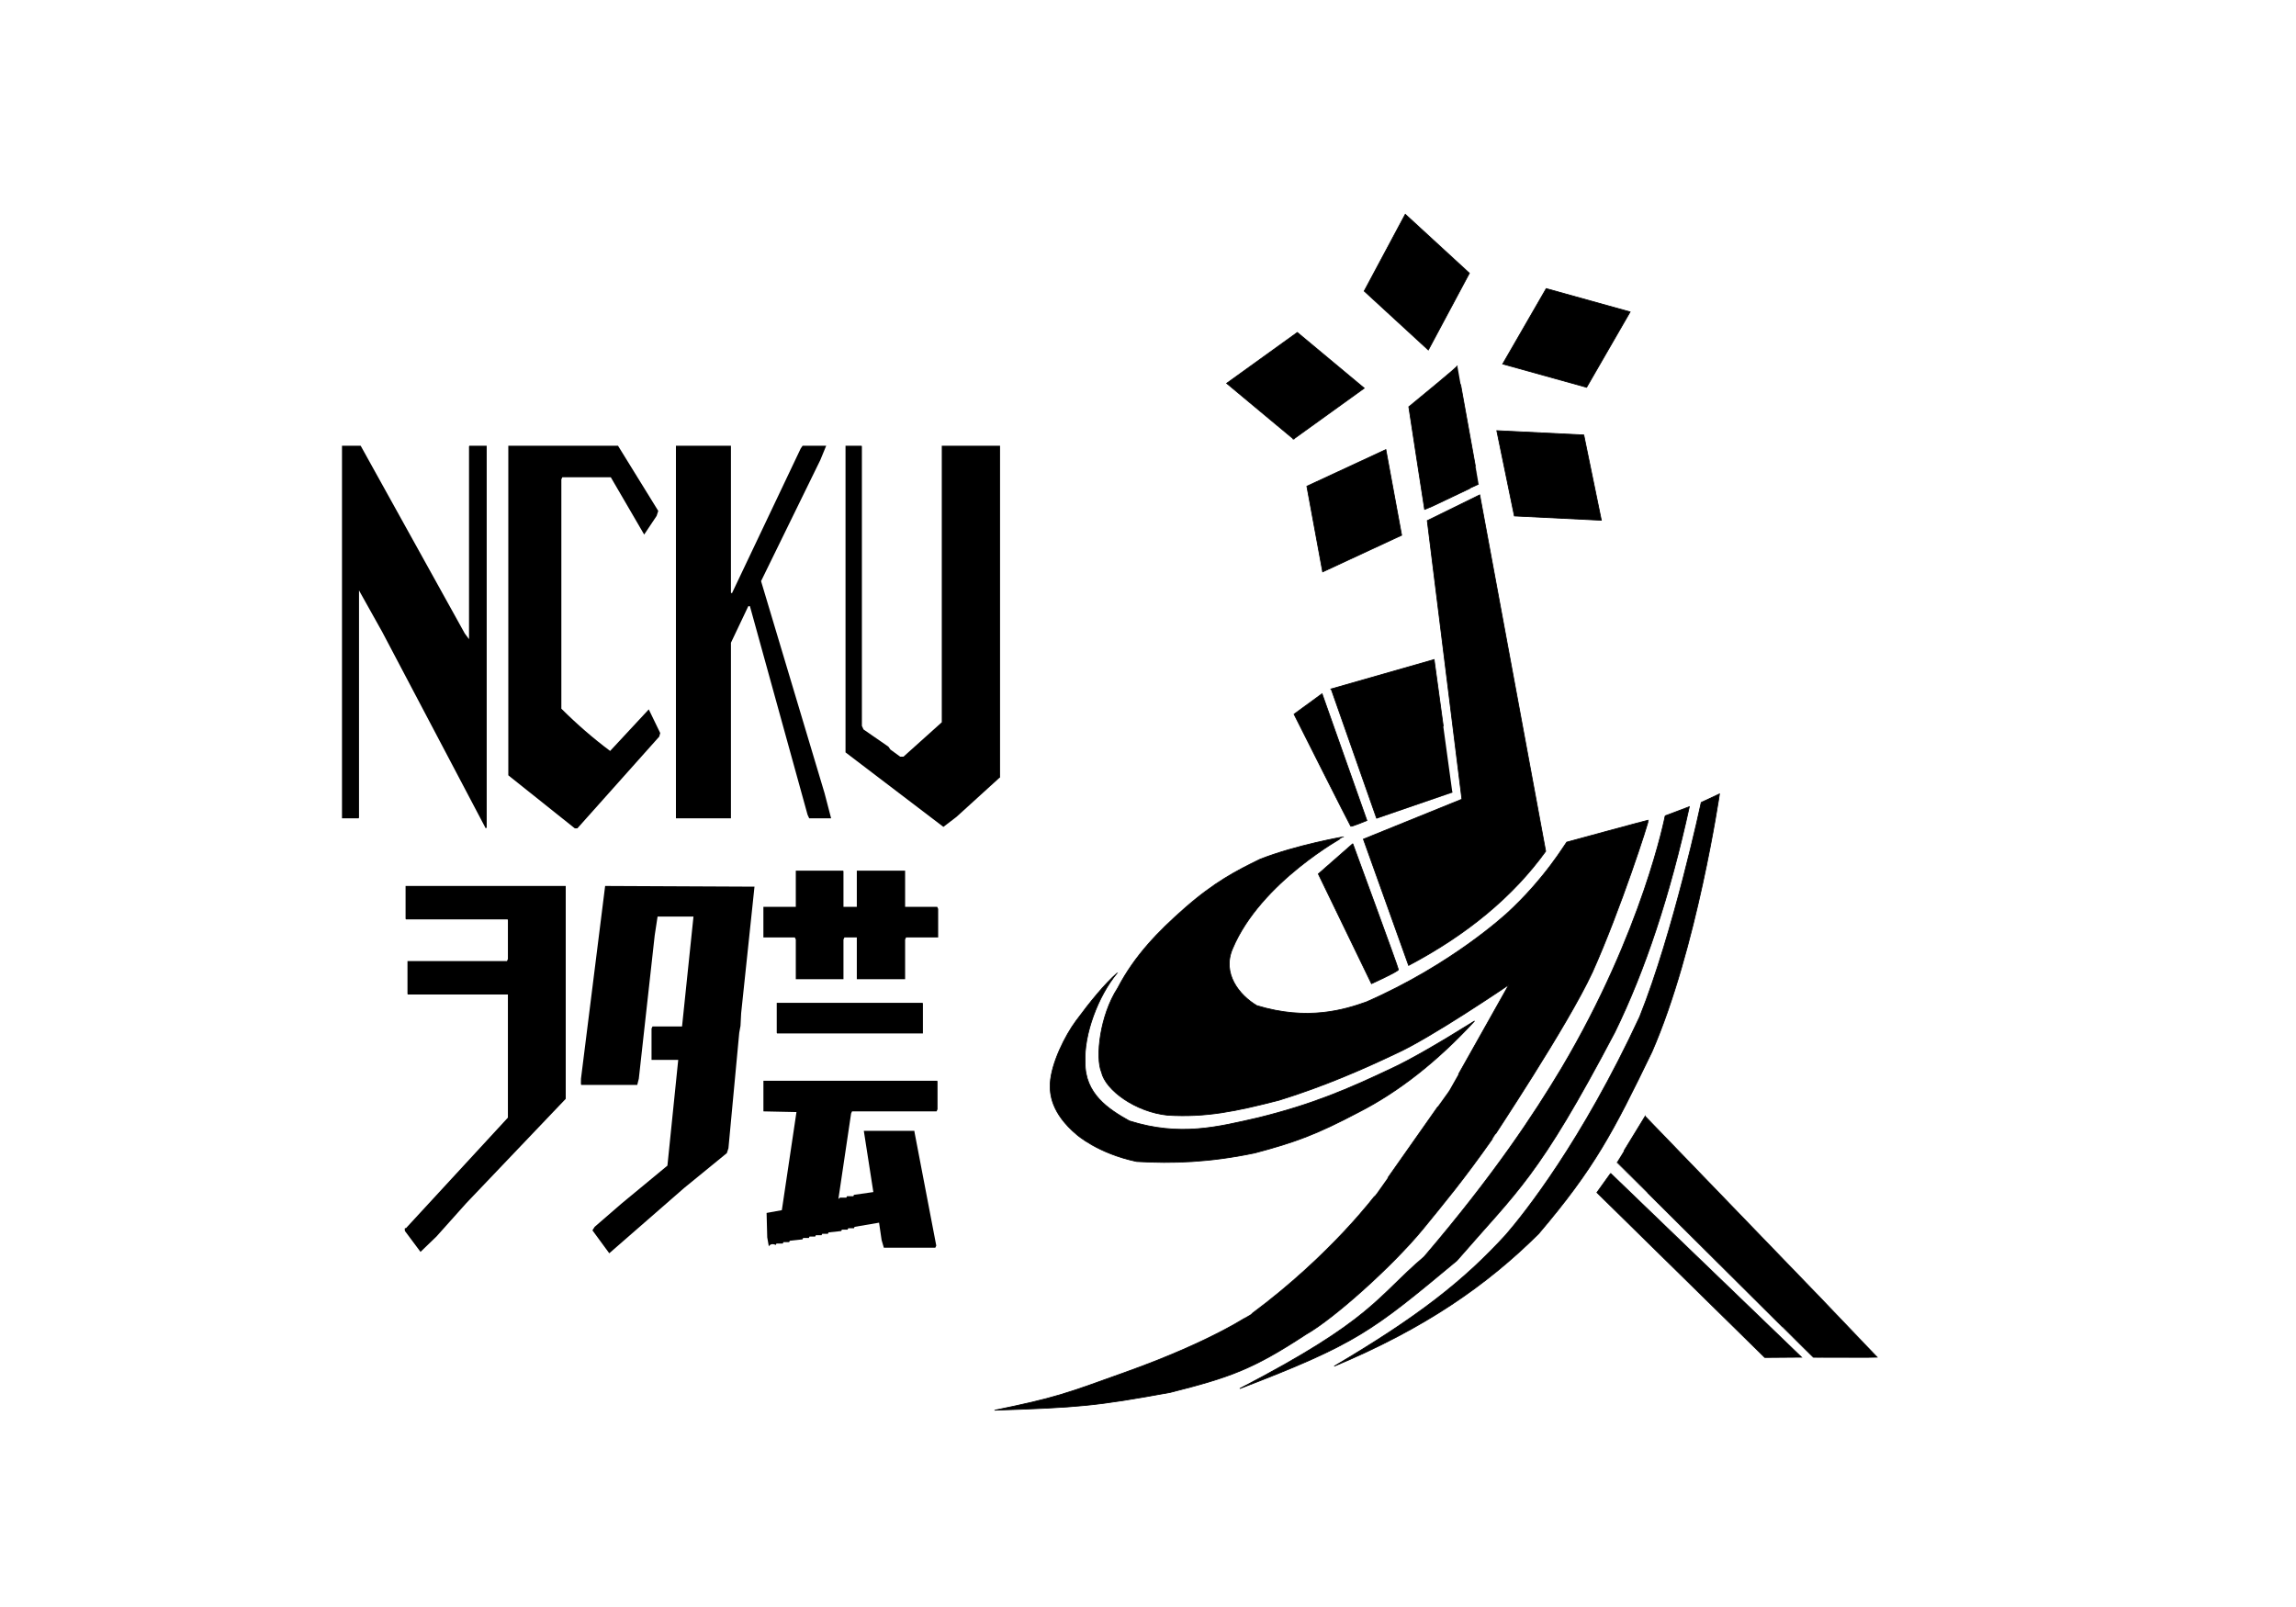 <svg id="svgcontent" width="300mm" height="210mm" viewBox="0 0 3000 2100" xmlns="http://www.w3.org/2000/svg" xmlns:svg="http://www.w3.org/2000/svg" data-top="-1079" data-left="-1181" data-zoom="0.174" data-en_af="false" data-en_diode="false" data-rotary_mode="false" data-engrave_dpi="medium">

 <g class="layer" data-color="#000000" data-speed="20" data-strength="15" data-repeat="1" data-height="-3" data-zstep="0" data-diode="0">
  <title>預設圖層</title>
  <filter id="filter#000000" filterUnits="objectBoundingBox" primitiveUnits="userSpaceOnUse" color-interpolation-filters="sRGB">
   <feColorMatrix type="matrix" values="1 0 0 0 0, 0 1 0 0 0, 0 0 1 0 0, 0 0 0 1 0"/>
  </filter>
  <g style="cursor: move;" data-original-layer="預設圖層" data-color="rgb(0%,0%,0%)" id="svg_38">
   <path stroke="#000000" d="m1782.488,380.35l53.665,-100.352l83.791,77.007l-53.665,100.355l-83.791,-77.01z" stroke-miterlimit="4" fill="#000000" id="svg_39" vector-effect="non-scaling-stroke"/>
   <path stroke="#000000" d="m2020.314,377.096l109.645,30.478l-56.873,98.574l-109.645,-30.478l56.873,-98.574z" stroke-miterlimit="4" fill="#000000" id="svg_40" vector-effect="non-scaling-stroke"/>
   <path stroke="#000000" d="m1690.193,573.759l-87.439,-72.839l92.354,-66.497l87.435,72.839l-92.351,66.497l0,-0z" stroke-miterlimit="4" fill="#000000" id="svg_41" vector-effect="non-scaling-stroke"/>
   <path stroke="#000000" d="m1831.423,699.437l-103.229,47.899l-20.629,-111.919l103.233,-47.899l20.625,111.919z" stroke-miterlimit="4" fill="#000000" id="svg_42" vector-effect="non-scaling-stroke"/>
   <path stroke="#000000" d="m2069.42,568.403l22.937,111.465l-113.665,-5.601l-22.937,-111.469l113.665,5.604z" stroke-miterlimit="4" fill="#000000" id="svg_43" vector-effect="non-scaling-stroke"/>
   <path stroke="#000000" d="m1840.77,531.625c63.549,-52.235 63.549,-53.103 63.352,-53.531c-0.197,-0.429 28.053,155.387 27.857,154.958c-0.197,-0.429 -70.32,33.51 -70.517,33.082c-0.197,-0.429 -20.696,-134.508 -20.696,-134.508l0.004,0l0,0z" stroke-miterlimit="4" fill="#000000" id="svg_44" vector-effect="non-scaling-stroke"/>
   <path stroke="#000000" d="m1864.898,680.357l68.552,-33.651l86.174,465.721c-42.446,58.809 -102.144,108.535 -179.094,149.178c-12.815,-35.555 -32.512,-90.566 -59.097,-165.028c0,0 128.718,-52.189 128.718,-52.189c0,0 -15.084,-121.342 -45.253,-364.027l0,-0.004z" stroke-miterlimit="4" fill="#000000" id="svg_45" vector-effect="non-scaling-stroke"/>
   <path stroke="#000000" d="m1767.561,1102.544l-45.007,39.48l69.452,143.43c0,0 35.193,-16.079 35.193,-18.342c0,-2.266 -59.638,-164.568 -59.638,-164.568l0,0z" stroke-miterlimit="4" fill="#000000" id="svg_46" vector-effect="non-scaling-stroke"/>
   <path stroke="#000000" d="m1739.325,900.312c0,0 134.543,-38.44 134.543,-38.44c0,0 23.798,173.901 23.802,173.753c0.004,-0.098 -32.948,11.24 -98.855,34.013c-39.663,-112.885 -59.494,-169.326 -59.494,-169.326l0.004,0z" stroke-miterlimit="4" fill="#000000" id="svg_47" vector-effect="non-scaling-stroke"/>
   <path stroke="#000000" d="m1690.815,933.264l36.616,-26.69l58.577,165.664c0,0 -20.141,8.387 -21.058,7.47c-0.914,-0.914 -74.136,-146.444 -74.136,-146.444l0,0z" stroke-miterlimit="4" fill="#000000" id="svg_48" vector-effect="non-scaling-stroke"/>
   <path stroke="#000000" d="m1299.943,1842.812c78.437,-16.044 92.65,-21.486 169.301,-49.16c117.653,-41.936 166.17,-77.098 166.121,-76.683c105.127,-78.018 163.149,-157.151 163.099,-156.733c-0.049,0.415 95.074,-135.246 95.028,-134.828c-0.049,0.415 77.983,-138.489 77.983,-138.489c0,0 -102.808,70.028 -148.528,90.32c-40.429,19.206 -92.389,42.193 -151.733,60.506c-57.126,14.687 -95.26,22.555 -145.306,19.624c-42.129,-4.231 -81.367,-32.797 -86.652,-56.325c-8.187,-19.339 -2.02,-74.188 21.205,-109.909c22.347,-42.892 53.633,-74.417 86.233,-103.212c40.116,-35.39 68.939,-50.081 99.821,-65.13c48.127,-18.812 108.384,-29.09 108.943,-29.276c0.555,-0.186 -108.113,58.714 -144.832,145.858c-14.392,32.67 8.644,61.17 31.557,74.744c66.588,20.214 114.456,5.411 143.113,-4.772c112.386,-49.178 182.27,-114.793 182.825,-114.983c50.611,-45.984 78.289,-93.623 78.844,-93.809c0.555,-0.186 105.538,-28.77 106.771,-28.77c1.237,0 -36.335,116.81 -73.057,198.627c-32.46,70.106 -131.068,217.738 -130.513,217.551c-38.851,55.193 -63.408,84.354 -91.233,118.553c-39.831,48.387 -116.381,116.866 -152.453,137.203c-69.719,45.801 -99.67,56.191 -177.432,75.875c-98.134,17.902 -120.369,19.652 -229.108,23.215l0,0.004l-0,0z" stroke-miterlimit="4" fill="#000000" id="svg_49" vector-effect="non-scaling-stroke"/>
   <path stroke="#000000" d="m1459.55,1271.694c-24.905,30.067 -43.528,80.151 -41.739,116.434c-0.524,41.131 30.33,61.349 57.843,76.669c66.237,20.903 116.012,7.758 168.008,-4.048c72.017,-17.723 118.335,-37.906 174.28,-64.375c23.725,-10.987 59.965,-31.704 108.721,-62.147c-48.282,52.449 -98.595,92.087 -150.931,118.915c-55.819,29.424 -82.962,39.347 -136.114,53.514c-59.35,12.396 -107.316,13.956 -154.533,11.184c-50.759,-10.738 -77.635,-34.817 -77.927,-34.933c-33.935,-28.447 -35.527,-53.784 -34.933,-67.179c1.479,-26.676 19.708,-62.73 33.581,-81.437c18.299,-24.905 38.05,-48.957 53.749,-62.597l-0.004,0l0,0z" stroke-miterlimit="4" fill="#000000" id="svg_50" vector-effect="non-scaling-stroke"/>
   <path stroke="#000000" d="m2175.746,1066.082l31.56,-11.887c-25.176,115.327 -57.632,213.577 -97.361,294.748c-100.446,190.851 -126.339,205.988 -206.399,298.469c-111.111,92.481 -130.924,108.644 -283.669,167.186c174.291,-90.485 178.331,-119.023 240.851,-172.253c91.497,-107.045 143.985,-186.954 179.596,-246.392c106.546,-179.582 135.422,-329.871 135.422,-329.871l0,0z" stroke-miterlimit="4" fill="#000000" id="svg_51" vector-effect="non-scaling-stroke"/>
   <path stroke="#000000" d="m2222.851,1048.612l23.858,-11.138c0,0 -29.596,202.488 -88.215,336.996c-50.871,105.208 -75.134,151.866 -148.075,237.72c-67.941,67.534 -149.224,123.932 -267.13,173.142c108.605,-64.044 169.312,-111.399 224.617,-172.112c23.661,-27.403 98.609,-121.023 174.54,-284.512c44.206,-110.411 80.404,-280.095 80.404,-280.095l0,-0z" stroke-miterlimit="4" fill="#000000" id="svg_52" vector-effect="non-scaling-stroke"/>
   <path stroke="#000000" d="m2149.565,1458.76c202.583,209.744 303.816,314.705 303.701,314.885c-0.176,0.267 -83.851,-0.102 -84.027,0.165c-0.176,0.267 -256.318,-255.092 -256.49,-254.825c-0.116,0.179 12.157,-19.898 36.817,-60.225z" stroke-miterlimit="4" fill="#000000" id="svg_53" vector-effect="non-scaling-stroke"/>
   <path stroke="#000000" d="m2104.47,1533.346l249.41,240.208l-47.987,0.376l-219.371,-215.549l17.948,-25.032l0,-0.004l0,0z" stroke-miterlimit="4" fill="#000000" id="svg_54" vector-effect="non-scaling-stroke"/>
  </g>
  <path vector-effect="non-scaling-stroke" data-original-layer="預設圖層" data-ratiofixed="false" d="m446.857,582.443l24.383,0l136.034,245.318l5.561,7.491l0,-251.873l0.428,-0.936l22.672,0l0,499.064l-1.283,0.936l-135.178,-256.554l-30.372,-54.307l0,296.817l-0.428,0.936l-21.817,0l0,-486.891zm217.311,0l143.306,0l52.617,85.206l-2.139,6.554l-16.256,24.345l-43.633,-74.906l-63.311,0l-1.283,2.809l0,299.625q30.629,30.524 63.739,55.243l50.478,-54.307l14.972,30.899l-1.283,4.682l-106.945,119.85l-3.422,0l-86.839,-69.288l0,-430.712zm219.022,0l71.867,0l0,191.948l1.283,0.936l89.833,-189.139l2.567,-3.745l30.8,0l-7.7,18.727l-77.428,158.24l82.989,277.154l8.556,32.772l-28.661,0l-2.139,-4.682l-75.289,-272.472l-2.139,0l-22.672,47.753l0,229.401l-71.867,0l0,-486.891zm221.589,0l20.961,0l0.428,0.936l0,365.169l2.139,4.682l32.511,22.472l2.567,3.745l12.833,9.363l4.278,0l50.05,-44.944l0,-361.423l76.145,0l0,433.521l-1.283,0.936l-55.611,50.562l-17.111,13.109l-127.906,-97.378l0,-400.749z" fill="#000000" id="svg_7"/>
  <path vector-effect="non-scaling-stroke" data-nodeTypes="{&quot;0&quot;:0,&quot;1&quot;:0,&quot;2&quot;:0,&quot;3&quot;:0,&quot;4&quot;:0,&quot;5&quot;:0,&quot;6&quot;:0,&quot;7&quot;:0,&quot;8&quot;:0,&quot;9&quot;:0,&quot;10&quot;:0,&quot;11&quot;:0,&quot;12&quot;:0,&quot;13&quot;:0,&quot;14&quot;:0,&quot;15&quot;:0,&quot;16&quot;:0,&quot;17&quot;:0,&quot;18&quot;:0,&quot;19&quot;:0,&quot;20&quot;:0,&quot;21&quot;:0,&quot;22&quot;:0,&quot;23&quot;:0,&quot;24&quot;:0,&quot;25&quot;:0,&quot;26&quot;:0,&quot;27&quot;:0,&quot;28&quot;:0,&quot;29&quot;:0,&quot;30&quot;:0,&quot;31&quot;:0,&quot;32&quot;:0,&quot;33&quot;:0,&quot;34&quot;:0,&quot;35&quot;:0,&quot;36&quot;:0,&quot;37&quot;:0,&quot;38&quot;:0,&quot;39&quot;:0,&quot;40&quot;:0,&quot;41&quot;:0,&quot;42&quot;:0,&quot;43&quot;:0,&quot;44&quot;:0,&quot;45&quot;:0,&quot;46&quot;:0,&quot;47&quot;:0,&quot;48&quot;:0,&quot;49&quot;:0,&quot;50&quot;:0,&quot;51&quot;:0,&quot;52&quot;:0,&quot;53&quot;:0,&quot;54&quot;:0,&quot;55&quot;:0,&quot;56&quot;:0,&quot;57&quot;:0,&quot;58&quot;:0,&quot;59&quot;:0,&quot;60&quot;:0,&quot;61&quot;:0,&quot;62&quot;:0,&quot;63&quot;:0,&quot;64&quot;:0,&quot;65&quot;:0,&quot;66&quot;:0,&quot;67&quot;:0,&quot;68&quot;:0,&quot;69&quot;:0,&quot;70&quot;:0,&quot;71&quot;:0,&quot;72&quot;:0,&quot;73&quot;:0,&quot;74&quot;:0,&quot;75&quot;:0,&quot;76&quot;:0,&quot;77&quot;:0,&quot;78&quot;:0,&quot;79&quot;:0,&quot;80&quot;:0,&quot;81&quot;:0,&quot;82&quot;:0,&quot;83&quot;:0,&quot;84&quot;:0,&quot;85&quot;:0,&quot;86&quot;:0,&quot;87&quot;:0,&quot;88&quot;:0,&quot;89&quot;:0,&quot;90&quot;:0,&quot;91&quot;:0,&quot;92&quot;:0,&quot;93&quot;:0,&quot;94&quot;:0,&quot;95&quot;:0,&quot;96&quot;:0,&quot;97&quot;:0,&quot;98&quot;:0,&quot;99&quot;:0,&quot;100&quot;:0,&quot;101&quot;:0,&quot;102&quot;:0,&quot;103&quot;:0,&quot;104&quot;:0,&quot;105&quot;:0,&quot;106&quot;:0,&quot;107&quot;:0,&quot;108&quot;:0,&quot;109&quot;:0,&quot;110&quot;:0,&quot;111&quot;:0,&quot;112&quot;:0,&quot;113&quot;:0,&quot;114&quot;:0,&quot;115&quot;:0,&quot;116&quot;:0,&quot;117&quot;:0,&quot;118&quot;:0,&quot;119&quot;:0,&quot;120&quot;:0,&quot;121&quot;:0,&quot;122&quot;:0,&quot;123&quot;:0,&quot;124&quot;:0,&quot;125&quot;:0}" data-segInfo="{&quot;34&quot;:0,&quot;73&quot;:0,&quot;128&quot;:0}" data-original-layer="預設圖層" data-ratiofixed="false" d="m1039.815,1137.765l61.867,0l0.415,0.909l0,46.364l17.439,0l0,-47.273l63.112,0l0,47.273l41.937,0l1.246,2.727l0,37.273l-41.937,0l-1.246,2.727l0,51.818l-63.112,0l0,-54.545l-16.193,0l-1.246,2.727l0,51.818l-62.282,0l0,-51.818l-1.246,-2.727l-41.106,0l0,-40l42.352,0l0,-47.273zm-509.882,20l209.268,0l0,278.182l-129.962,136.364l-39.03,43.636l-20.761,20l-20.345,-27.273q-0.913,-4.909 1.246,-3.636l133.284,-144.545l0,-160.909l-130.792,0l-0.415,-0.909l0,-42.727l129.962,0l1.246,-2.727l0,-50.909l-0.415,-0.909l-132.868,0l-0.415,-0.909l0,-42.727zm260.754,0l195.15,0.909l-17.439,165.455l-0.83,16.364l-1.661,9.091l-14.117,150.909l-2.076,6.364l-55.639,45.455l-97.99,85.455l-22.006,-30l2.906,-4.545l35.708,-30.909l59.376,-49.091l14.117,-138.182l-34.878,0l0,-40.909l1.246,-2.727l38.615,0l14.948,-143.636l-46.919,0l-0.415,2.727l-3.322,21.818l-20.761,187.273l-2.076,8.182l-73.078,0q-0.83,0 -0.415,-8.182l31.556,-251.818zm224.215,152.727l190.583,0l0.415,0.909l0,39.091l-190.583,0l-0.415,-0.909l0,-39.091zm-17.439,101.818l227.122,0l0.415,0.909l0,36.364l-1.246,2.727l-110.447,0l-1.246,2.727l-16.609,111.818l2.076,-1.818l8.304,0l0.83,-1.818l8.304,0l0.83,-1.818l25.328,-3.636l-12.456,-80l66.019,0l0.415,2.727l28.235,147.273l-1.246,2.727l-67.265,0l-2.906,-10l-3.322,-22.727l-31.971,5.455l-0.83,1.818l-7.474,0l-0.83,1.818l-7.474,0l-0.83,1.818l-16.609,1.818l-0.83,1.818l-7.474,0l-0.83,1.818l-7.474,0l-0.83,1.818l-7.474,0l-0.83,1.818l-7.474,0l-0.83,1.818l-16.609,1.818l-0.83,1.818l-7.474,0l-0.83,1.818l-8.304,0l-0.83,1.818q-6.228,-2.727 -9.135,1.818l-2.076,-11.818l-0.83,-31.818l19.93,-3.636l19.1,-128.182l-43.182,-0.909l0,-40z" fill="#000000" id="svg_13"/>
 </g>
</svg>